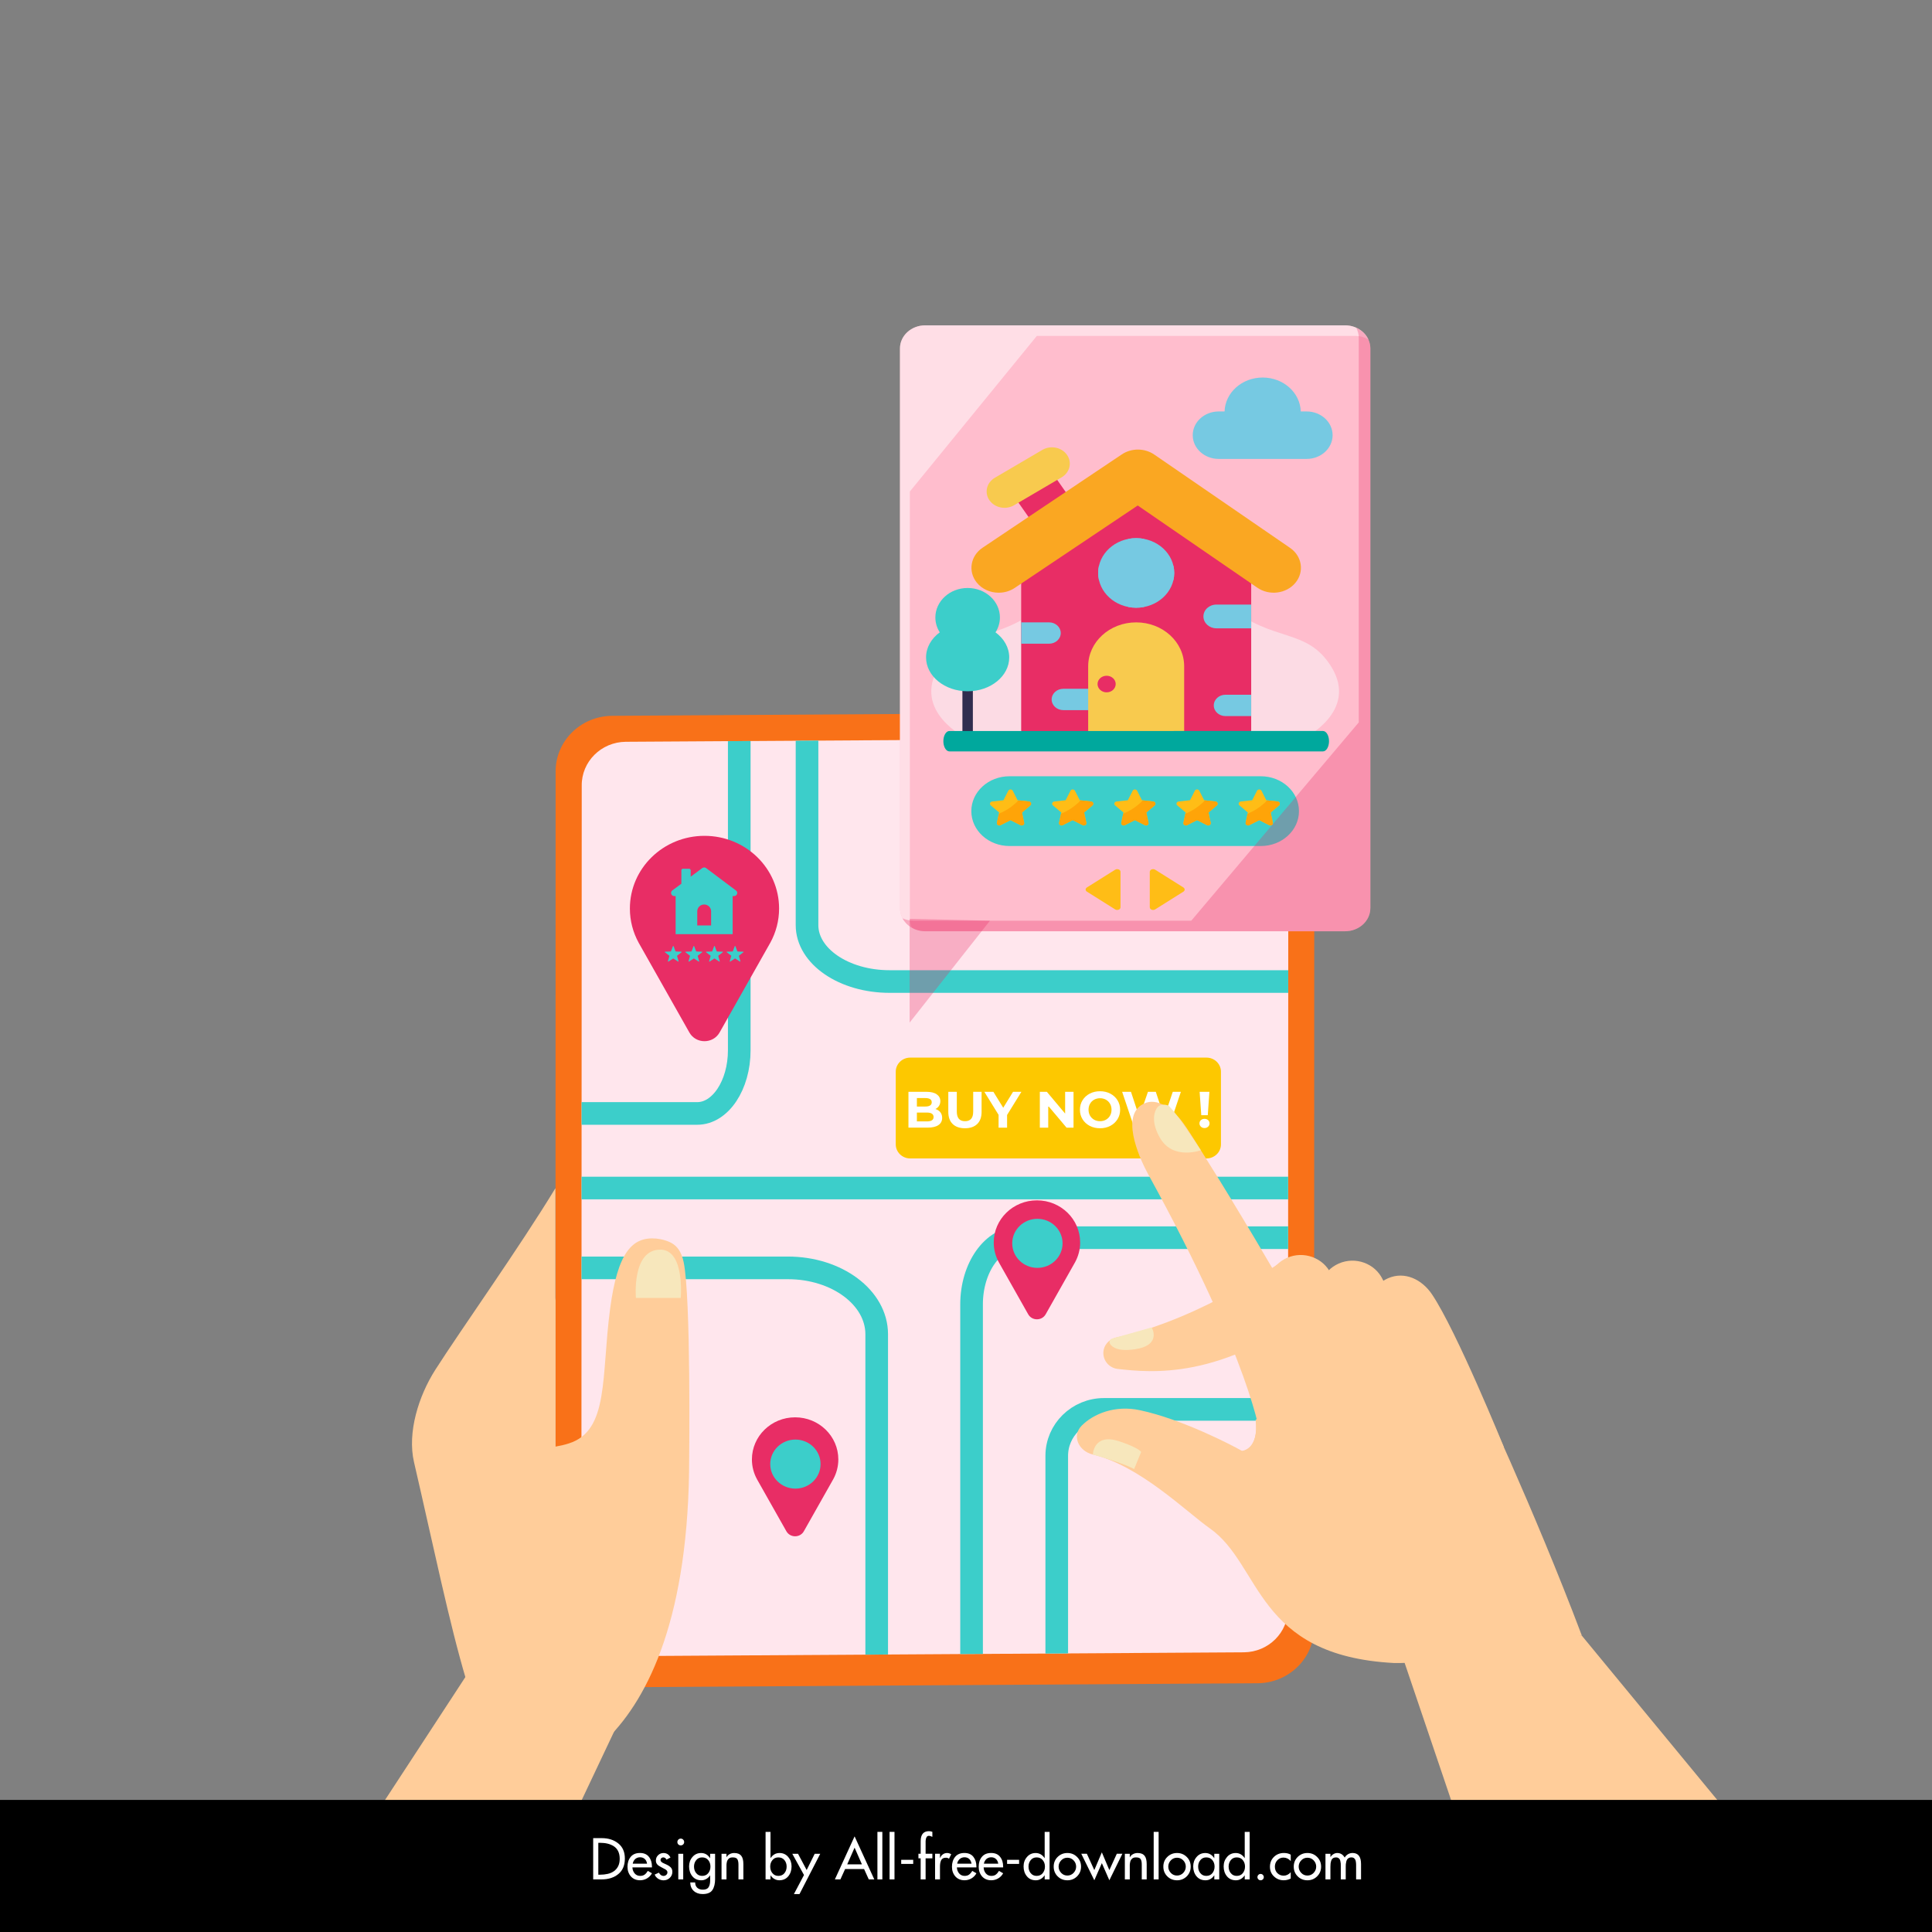 <?xml version="1.0" encoding="utf-8"?>
<!-- Generator: Adobe Illustrator 23.0.0, SVG Export Plug-In . SVG Version: 6.00 Build 0)  -->
<svg version="1.1" id="Layer_1" xmlns="http://www.w3.org/2000/svg" xmlns:xlink="http://www.w3.org/1999/xlink" x="0px" y="0px"
	 viewBox="0 0 1024 1024" style="enable-background:new 0 0 1024 1024;" xml:space="preserve">
<rect x="0" y="0" width="1024" height="1024" fill="#808080" stroke="none"/>
<style type="text/css">
	.st0{fill:#F97118;}
	.st1{clip-path:url(#SVGID_2_);fill:none;stroke:#3CCECA;stroke-width:12;stroke-miterlimit:10;}
	.st2{clip-path:url(#SVGID_2_);}
	.st3{fill:#FDC800;}
	.st4{fill:#FFFFFF;}
	.st5{fill:#FFCD9A;}
	.st6{fill:#F7E7BC;}
	.st7{fill:#E82D65;}
	.st8{fill:#3CCECA;}
	.st9{fill:#FFBDCD;}
	.st10{fill:#FCDBE4;}
	.st11{fill:#76C9E2;}
	.st12{fill:#F8CA4E;}
	.st13{fill:#302D4F;}
	.st14{fill:#FAA722;}
	.st15{fill:#00A89D;}
	.st16{fill:#FFBD16;}
	.st17{opacity:0.5;fill:#FFFFFF;}
	.st18{opacity:0.3;fill:#E82D65;}
	.st19{fill:#FFA408;}
</style>
<g>
	<path class="st0" d="M324.93,894.3l341.68-2.14c16.69-0.17,30.07-13.5,29.89-29.76l0.1-456c-0.18-16.26-13.85-29.31-30.54-29.14
		l-341.68,2.14c-16.69,0.17-30.07,13.5-29.89,29.76l-0.1,456C294.57,881.43,308.24,894.47,324.93,894.3z"/>
	<g>
		<defs>
			<path id="SVGID_1_" d="M331.97,877.78l327.35-2.02c13.02-0.13,23.46-10.53,23.33-23.22l0.19-438.67
				c-0.14-12.69-10.81-22.87-23.83-22.73l-327.35,2.02c-13.02,0.13-23.46,10.53-23.33,23.22l-0.19,438.67
				C308.28,867.74,318.94,877.92,331.97,877.78z"/>
		</defs>
		<use xlink:href="#SVGID_1_"  style="overflow:visible;fill:#FFE6ED;"/>
		<clipPath id="SVGID_2_">
			<use xlink:href="#SVGID_1_"  style="overflow:visible;"/>
		</clipPath>
		<path class="st1" d="M294.39,590.15h75.16c12.3,0,22.27-15.01,22.27-33.52V352.19"/>
		<path class="st1" d="M427.74,363.53v126.81c0,16.51,19.58,29.89,43.74,29.89h234.41"/>
		<line class="st1" x1="270.47" y1="629.68" x2="720.65" y2="629.68"/>
		<g class="st2">
			<path class="st3" d="M639.48,613.99H482.42c-4.23,0-7.65-3.34-7.65-7.46v-38.51c0-4.12,3.43-7.46,7.65-7.46h157.06
				c4.23,0,7.65,3.34,7.65,7.46v38.51C647.13,610.66,643.71,613.99,639.48,613.99z"/>
			<g>
				<path class="st4" d="M498.41,589.52c0.63,0.8,0.95,1.79,0.95,2.97c0,1.66-0.66,2.94-1.99,3.84c-1.33,0.9-3.26,1.34-5.8,1.34
					h-10.07v-18.99h9.52c2.37,0,4.2,0.44,5.47,1.33c1.27,0.89,1.91,2.09,1.91,3.61c0,0.92-0.23,1.74-0.68,2.47
					c-0.45,0.72-1.09,1.29-1.91,1.71C496.91,588.15,497.78,588.72,498.41,589.52z M485.97,582v4.48h4.48c1.11,0,1.96-0.19,2.53-0.57
					c0.57-0.38,0.86-0.94,0.86-1.68c0-0.74-0.29-1.3-0.86-1.67c-0.58-0.37-1.42-0.56-2.53-0.56H485.97z M493.92,593.8
					c0.6-0.38,0.9-0.97,0.9-1.76c0-1.57-1.2-2.36-3.59-2.36h-5.26v4.69h5.26C492.42,594.37,493.32,594.18,493.92,593.8z"/>
				<path class="st4" d="M504.94,595.75c-1.55-1.5-2.32-3.64-2.32-6.43v-10.63h4.51v10.47c0,3.4,1.45,5.1,4.34,5.1
					c1.41,0,2.49-0.41,3.23-1.23c0.74-0.82,1.11-2.11,1.11-3.87v-10.47h4.45v10.63c0,2.78-0.77,4.93-2.32,6.43
					c-1.55,1.5-3.72,2.25-6.5,2.25S506.49,597.25,504.94,595.75z"/>
				<path class="st4" d="M533.78,590.95v6.73h-4.51v-6.78l-7.54-12.21h4.79l5.21,8.44l5.2-8.44h4.43L533.78,590.95z"/>
				<path class="st4" d="M568.99,578.69v18.99h-3.7l-9.71-11.53v11.53h-4.45v-18.99h3.73l9.68,11.53v-11.53H568.99z"/>
				<path class="st4" d="M577.57,596.73c-1.62-0.85-2.89-2.02-3.81-3.51c-0.92-1.49-1.38-3.17-1.38-5.03c0-1.86,0.46-3.54,1.38-5.03
					c0.92-1.49,2.19-2.66,3.81-3.51c1.62-0.85,3.45-1.27,5.47-1.27c2.02,0,3.84,0.42,5.45,1.27c1.61,0.85,2.89,2.02,3.81,3.51
					c0.93,1.49,1.39,3.17,1.39,5.03c0,1.86-0.46,3.54-1.39,5.03c-0.93,1.49-2.2,2.66-3.81,3.51c-1.61,0.85-3.43,1.27-5.45,1.27
					C581.02,598,579.19,597.58,577.57,596.73z M586.16,593.48c0.93-0.52,1.65-1.23,2.18-2.16c0.53-0.92,0.79-1.97,0.79-3.15
					s-0.26-2.22-0.79-3.15c-0.53-0.92-1.26-1.64-2.18-2.16c-0.93-0.52-1.97-0.77-3.12-0.77c-1.15,0-2.19,0.26-3.12,0.77
					c-0.93,0.52-1.66,1.23-2.18,2.16c-0.53,0.92-0.79,1.97-0.79,3.15s0.26,2.22,0.79,3.15c0.53,0.92,1.26,1.64,2.18,2.16
					c0.93,0.52,1.97,0.77,3.12,0.77C584.19,594.26,585.23,594,586.16,593.48z"/>
				<path class="st4" d="M625.89,578.69l-6.37,18.99h-4.84l-4.29-12.86l-4.42,12.86h-4.81l-6.4-18.99h4.68l4.4,13.34l4.59-13.34
					h4.17l4.45,13.45l4.54-13.45H625.89z"/>
				<path class="st4" d="M636.51,597.17c-0.51-0.48-0.77-1.06-0.77-1.75c0-0.69,0.25-1.26,0.75-1.72c0.5-0.46,1.14-0.69,1.92-0.69
					c0.78,0,1.42,0.23,1.92,0.69s0.75,1.04,0.75,1.72c0,0.69-0.26,1.27-0.77,1.75c-0.51,0.48-1.15,0.72-1.91,0.72
					C637.66,597.89,637.02,597.65,636.51,597.17z M635.83,578.69h5.18l-0.86,12.39h-3.45L635.83,578.69z"/>
			</g>
		</g>
		<path class="st1" d="M293.38,672h124.21c26,0,47.08,15.75,47.08,35.18v242.14"/>
		<path class="st1" d="M560.1,902.96V771.63c0-13.6,11.22-24.63,25.06-24.63h168.31"/>
		<path class="st1" d="M514.95,879.96V691.37c0-19.53,11.22-35.37,25.06-35.37h168.31"/>
	</g>
	<g>
		<g>
			<g>
				<polygon class="st5" points="333.58,900.66 306.46,958 201.48,958 262.1,865.25 				"/>
				<path class="st5" d="M356.9,659.44c-2.34-1.68-6.29-2.72-9.02-2.97c-12.78-1.14-20.5,7.26-24.48,37.01
					c-4.82,36.11-0.42,64.84-21.99,71.59c-3.2,1-2.85,0.76-7.03,1.68V629.77c-19.2,31.62-49.94,74.76-63.65,96.23
					c-8.8,13.78-14.96,33.17-11.29,49c20.87,90.07,33.02,161.56,59.63,168.62c0,0,86.22-2.57,86.21-170.94
					c0,0,0.97-84.74-2.91-103.63C361.14,662.95,358.53,660.61,356.9,659.44z"/>
			</g>
			<g>
				<path class="st6" d="M337.05,687.95c0,0-2.3-25.62,12.92-25.62c13.13,0,10.84,25.62,10.84,25.62H337.05z"/>
			</g>
			<polygon class="st5" points="294.39,766.76 277.94,769.97 294.39,687.84 			"/>
		</g>
	</g>
	<g>
		<g>
			<g>
				<g>
					<g>
						<g>
							<path class="st5" d="M743.33,751.46l-37.89-76.32c-4.08-8.55-14.46-12.32-23.29-8.44l0,0c-8.79,3.86-12.79,13.87-8.99,22.51
								l34.69,74.72L743.33,751.46z"/>
							<path class="st5" d="M682.15,666.69c0,0-44.38,32.33-90.47,42.2c-4.01,0.86-6.88,4.27-6.88,8.27l0,0
								c0,4.28,3.27,7.92,7.64,8.41c17.22,1.91,55.18,6.2,105.61-33.18L682.15,666.69z"/>
						</g>
						<path class="st6" d="M610.42,703.57c0,0,5.58,9.37-8.79,11.55c-8.77,1.33-12.06-0.91-13.3-2.85
							c-0.69-1.09-0.03-2.53,1.24-2.83L610.42,703.57z"/>
					</g>
				</g>
				<g>
					<path class="st5" d="M770.75,754.46l-37.89-76.32c-4.08-8.55-14.46-12.32-23.29-8.44h0c-8.79,3.86-12.79,13.87-8.99,22.51
						l34.69,74.72L770.75,754.46z"/>
				</g>
				<g>
					<path class="st5" d="M797.05,766.91c0,0-25.02-61.53-38.11-80.95c-5.32-7.88-14.46-12.32-23.29-8.44h0
						c-8.79,3.86-12.79,13.87-8.99,22.51l34.69,74.72L797.05,766.91z"/>
				</g>
				<path class="st5" d="M659.06,769.31c-0.48-0.17-0.93-0.38-1.37-0.63c-4.19-2.37-30.89-16.43-53.55-21.25
					c-13.2-2.81-24.62,1.92-30.85,8.23c-5.35,5.42-1.57,13.5,5.94,15.26c24.88,5.85,49.64,30.46,61.93,39.08
					c27.65,19.4,24.08,67.62,97.87,71.44c4.47,0.23,40.09-1.26,41.22-5.49l-16.12-59.31c1.2-4.51-1.28-9.17-5.75-10.82
					L659.06,769.31z"/>
				<path class="st5" d="M658.31,769.03c0,0,9.08-0.34,7.23-16.59c0,0,62.37-24.38,116.09-19.42c0,0,31.5,66.81,56.82,133.99
					l-125.41,5.19L658.31,769.03z"/>
				<path class="st5" d="M668.18,761.83c0,0-4.75-39.72-59.68-139.58c-3.14-5.71-14.81-29.17-3.6-36.53
					c7.18-4.71,14.96,0.85,20.77,7.61c3.33,3.88,12.01,18.31,14.74,22.65c30.56,48.54,76.52,129.92,76.52,129.92L668.18,761.83z"/>
				<line class="st5" x1="674.93" y1="671.64" x2="711.46" y2="735.84"/>
				<line class="st5" x1="704.44" y1="673.11" x2="733.26" y2="725.41"/>
				<line class="st5" x1="733.26" y1="678.78" x2="754.88" y2="717.54"/>
				<line class="st5" x1="640.73" y1="691.88" x2="652.5" y2="719.23"/>
				<g>
					<path class="st6" d="M636.47,609.65c0,0-14.55,5.39-21.49-6.27c-4.39-7.37-3.77-12.86-2-15.81c1.8-3.01,5.87-2.08,6.67-1.26
						C625.2,592,632.56,603.95,636.47,609.65z"/>
				</g>
				<g>
					<path class="st6" d="M579.23,770.92c0,0,0.36-11.04,13.05-7.29c0,0,10.47,3.19,12.56,5.94l-3.73,9.06
						C601.11,778.62,596.51,775.82,579.23,770.92z"/>
				</g>
				<path class="st5" d="M658.31,769.03c0,0,9.07-0.66,7.23-16.59c0,0,7.69,16.07,6.83,31.24
					C672.37,783.69,663.69,771.92,658.31,769.03z"/>
			</g>
			<polygon class="st5" points="838.46,867.01 911,955 771.46,961 734.4,851.6 			"/>
		</g>
	</g>
	<g>
		<path class="st7" d="M408.31,499.62h-0.01c2.95-5.39,4.63-11.55,4.63-18.08c0-21.28-17.7-38.53-39.54-38.53
			s-39.54,17.25-39.54,38.53c0,6.54,1.68,12.69,4.63,18.08h-0.01l0.09,0.15c0.05,0.1,0.11,0.19,0.16,0.29l26.66,47.18
			c3.47,6.15,12.53,6.15,16.01,0l26.66-47.18c0.05-0.1,0.11-0.19,0.16-0.29L408.31,499.62z"/>
		<g>
			<g>
				<path class="st8" d="M390.08,471.98l-15.81-11.87c-0.6-0.47-1.48-0.47-2.08,0l-6.11,4.55v-3.38c0-0.47-0.4-0.82-0.84-0.82h-3.27
					c-0.48,0-0.84,0.39-0.84,0.82v7.12l-4.79,3.54c-1.28,0.97-0.56,3,1.04,3h0.72v20.18h30.22v-20.18h0.72
					C390.68,474.94,391.36,472.91,390.08,471.98z M376.91,490.5h-7.35v-7.51c0-1.98,1.64-3.58,3.67-3.58s3.67,1.6,3.67,3.58V490.5z"
					/>
				<g>
					<path class="st8" d="M357,501.5l1.03,2.69c0.02,0.06,0.09,0.11,0.16,0.11l2.95,0.12c0.16,0.01,0.23,0.21,0.1,0.3l-2.31,1.79
						c-0.06,0.04-0.08,0.11-0.06,0.18l0.79,2.77c0.04,0.15-0.13,0.28-0.27,0.19l-2.46-1.59c-0.06-0.04-0.13-0.04-0.19,0l-2.46,1.59
						c-0.13,0.09-0.31-0.04-0.27-0.19l0.79-2.77c0.02-0.07,0-0.14-0.06-0.18l-2.31-1.79c-0.13-0.1-0.06-0.3,0.1-0.3l2.95-0.12
						c0.07,0,0.13-0.05,0.16-0.11l1.03-2.69C356.73,501.35,356.94,501.35,357,501.5z"/>
					<path class="st8" d="M367.92,501.5l1.03,2.69c0.02,0.06,0.09,0.11,0.16,0.11l2.95,0.12c0.16,0.01,0.23,0.21,0.1,0.3l-2.31,1.79
						c-0.06,0.04-0.08,0.11-0.06,0.18l0.79,2.77c0.04,0.15-0.13,0.28-0.27,0.19l-2.46-1.59c-0.06-0.04-0.13-0.04-0.19,0l-2.46,1.59
						c-0.13,0.09-0.31-0.04-0.27-0.19l0.79-2.77c0.02-0.07,0-0.14-0.06-0.18l-2.31-1.79c-0.13-0.1-0.06-0.3,0.1-0.3l2.95-0.12
						c0.07,0,0.13-0.05,0.16-0.11l1.03-2.69C367.65,501.35,367.86,501.35,367.92,501.5z"/>
					<path class="st8" d="M378.84,501.5l1.03,2.69c0.02,0.06,0.09,0.11,0.16,0.11l2.95,0.12c0.16,0.01,0.23,0.21,0.1,0.3l-2.31,1.79
						c-0.06,0.04-0.08,0.11-0.06,0.18l0.79,2.77c0.04,0.15-0.13,0.28-0.27,0.19l-2.46-1.59c-0.06-0.04-0.13-0.04-0.19,0l-2.46,1.59
						c-0.13,0.09-0.31-0.04-0.27-0.19l0.79-2.77c0.02-0.07,0-0.14-0.06-0.18l-2.31-1.79c-0.13-0.1-0.06-0.3,0.1-0.3l2.95-0.12
						c0.07,0,0.13-0.05,0.16-0.11l1.03-2.69C378.57,501.35,378.79,501.35,378.84,501.5z"/>
					<path class="st8" d="M389.77,501.5l1.03,2.69c0.02,0.06,0.09,0.11,0.16,0.11l2.95,0.12c0.16,0.01,0.23,0.21,0.1,0.3l-2.31,1.79
						c-0.06,0.04-0.08,0.11-0.06,0.18l0.79,2.77c0.04,0.15-0.13,0.28-0.27,0.19l-2.46-1.59c-0.06-0.04-0.13-0.04-0.19,0l-2.46,1.59
						c-0.13,0.09-0.31-0.04-0.27-0.19l0.79-2.77c0.02-0.07,0-0.14-0.06-0.18l-2.31-1.79c-0.13-0.1-0.06-0.3,0.1-0.3l2.95-0.12
						c0.07,0,0.13-0.05,0.16-0.11l1.03-2.69C389.5,501.35,389.71,501.35,389.77,501.5z"/>
				</g>
			</g>
		</g>
	</g>
	<g>
		<path class="st9" d="M726.31,481.33c0,6.77-6,12.26-13.41,12.26H490.4c-7.4,0-13.4-5.49-13.4-12.26V184.69
			c0-6.77,6-12.26,13.4-12.26h222.51c7.4,0,13.41,5.49,13.41,12.26V481.33z"/>
		<path class="st10" d="M705.63,353.41c-12.89-20.87-30.94-12.69-54.14-31.93c-21.92-18.18-31.17-22.11-48.09-21.68
			c-16.91-0.44-29.66,3.5-51.58,21.68c-23.2,19.24-41.25,11.05-54.14,31.93c-14.68,23.78,14.82,38.07,14.82,38.07h86.14h6.03h86.14
			C690.81,391.48,720.31,377.19,705.63,353.41z"/>
		<path class="st11" d="M692.55,218.08h-3.12c-0.3-9.97-9.21-17.98-20.19-17.98c-10.98,0-19.89,8.01-20.19,17.98h-3.12
			c-7.6,0-13.76,5.63-13.76,12.58c0,6.95,6.16,12.58,13.76,12.58h46.62c7.6,0,13.76-5.63,13.76-12.58
			C706.31,223.71,700.15,218.08,692.55,218.08z"/>
		<polygon class="st7" points="577.62,278.98 557.08,291.03 533.14,256.9 553.68,244.85 		"/>
		<path class="st12" d="M565.52,241.07c2.82,4.02,1.54,9.37-2.85,11.94l-25.17,14.77c-4.39,2.58-10.24,1.41-13.06-2.61l0,0
			c-2.82-4.02-1.54-9.37,2.85-11.94l25.17-14.77C556.86,235.89,562.71,237.05,565.52,241.07L565.52,241.07z"/>
		<path class="st13" d="M515.64,391.46c0,1.4-1.24,2.53-2.77,2.53l0,0c-1.53,0-2.77-1.13-2.77-2.53v-43.25
			c0-1.4,1.24-2.53,2.77-2.53l0,0c1.53,0,2.77,1.13,2.77,2.53V391.46z"/>
		<path class="st8" d="M527.64,335.15c1.48-2.31,2.34-5,2.34-7.87c0-8.64-7.66-15.64-17.11-15.64c-9.45,0-17.11,7-17.11,15.64
			c0,2.87,0.86,5.56,2.34,7.87c-4.46,3.28-7.27,8.01-7.27,13.29c0,9.91,9.87,17.95,22.04,17.95c12.17,0,22.04-8.03,22.04-17.95
			C534.91,343.17,532.09,338.44,527.64,335.15z"/>
		<path class="st7" d="M602.43,253.17l-61.19,41.48v92.22c0,3.47,3.08,6.29,6.87,6.29h108.17c3.8,0,6.88-2.82,6.88-6.29v-93.55
			L602.43,253.17z"/>
		<path class="st11" d="M663.16,320.44h-18.45c-3.8,0-6.87,2.81-6.87,6.29c0,3.47,3.08,6.29,6.87,6.29h18.45V320.44z"/>
		<path class="st11" d="M541.25,341.18h14.78c3.42,0,6.19-2.53,6.19-5.66c0-3.12-2.77-5.66-6.19-5.66h-14.78V341.18z"/>
		<path class="st11" d="M663.16,368.22h-13.64c-3.42,0-6.19,2.53-6.19,5.66c0,3.13,2.77,5.66,6.19,5.66h13.64V368.22z"/>
		<path class="st11" d="M563.59,376.39h22c3.42,0,6.19-2.53,6.19-5.66c0-3.13-2.77-5.66-6.19-5.66h-22c-3.42,0-6.19,2.53-6.19,5.66
			C557.4,373.86,560.17,376.39,563.59,376.39z"/>
		<path class="st12" d="M602.2,329.87c-14.05,0-25.44,10.41-25.44,23.26v40.03h50.87v-40.03
			C627.64,340.28,616.25,329.87,602.2,329.87z"/>
		<g>
			<g>
				<path class="st14" d="M529.34,314.15c-4.44,0-8.83-1.87-11.66-5.4c-4.71-5.88-3.32-14.14,3.11-18.45l73.79-49.46
					c5.13-3.44,12.12-3.4,17.21,0.09l71.96,49.45c6.38,4.38,7.66,12.66,2.87,18.49c-4.79,5.83-13.84,7-20.21,2.62l-63.39-43.57
					l-65.15,43.66C535.29,313.32,532.3,314.15,529.34,314.15z"/>
			</g>
		</g>
		<path class="st15" d="M704.41,392.85c0,2.99-1.44,5.41-3.21,5.41H503.21c-1.77,0-3.21-2.42-3.21-5.41l0,0
			c0-2.99,1.44-5.41,3.21-5.41H701.2C702.97,387.44,704.41,389.86,704.41,392.85L704.41,392.85z"/>
		<g>
			<path class="st11" d="M622.37,303.67c0,10.18-9.03,18.44-20.16,18.44c-11.14,0-20.16-8.26-20.16-18.44
				c0-10.18,9.03-18.44,20.16-18.44C613.34,285.23,622.37,293.49,622.37,303.67z"/>
			<path class="st11" d="M606.33,285.62c-1.33-0.25-2.71-0.39-4.13-0.39c-1.41,0-2.79,0.14-4.13,0.39v14.28h-15.61
				c-0.28,1.22-0.42,2.48-0.42,3.77c0,1.29,0.15,2.55,0.42,3.77h15.61v14.28c1.33,0.25,2.71,0.39,4.13,0.39
				c1.41,0,2.79-0.14,4.13-0.39v-14.28h15.61c0.28-1.22,0.42-2.48,0.42-3.77c0-1.29-0.15-2.55-0.43-3.77h-15.61V285.62z"/>
		</g>
		<path class="st7" d="M591.34,362.56c0,2.43-2.16,4.4-4.81,4.4l0,0c-2.66,0-4.81-1.97-4.81-4.4l0,0c0-2.43,2.16-4.4,4.81-4.4l0,0
			C589.19,358.16,591.34,360.13,591.34,362.56L591.34,362.56z"/>
		<g>
			<path class="st16" d="M593.81,461.62C593.81,461.62,593.81,461.62,593.81,461.62L593.81,461.62
				C593.81,461.62,593.81,461.61,593.81,461.62c-0.08-0.17-0.19-0.33-0.33-0.46c-0.16-0.15-0.35-0.27-0.57-0.35
				c-0.21-0.08-0.44-0.13-0.69-0.14c-0.2-0.01-0.41,0.01-0.61,0.06c0,0,0,0,0,0c-0.21,0.05-0.4,0.14-0.57,0.24l-14.93,9.38
				c-0.07,0.04-0.13,0.09-0.19,0.13c-0.15,0.12-0.26,0.25-0.35,0.4c-0.11,0.19-0.17,0.4-0.17,0.6v0v0c0,0.2,0.06,0.41,0.17,0.6
				c0.08,0.14,0.2,0.28,0.35,0.4c0.06,0.05,0.12,0.09,0.19,0.13l14.93,9.38c0.14,0.09,0.3,0.16,0.47,0.22l0,0h0
				c0.2,0.06,0.41,0.09,0.62,0.09c0.03,0,0.05,0,0.08,0c0.25-0.01,0.49-0.06,0.7-0.14c0.21-0.08,0.4-0.2,0.56-0.35
				c0.14-0.13,0.25-0.29,0.33-0.46l0,0c0,0,0,0,0,0s0,0,0,0c0.06-0.15,0.09-0.3,0.09-0.46c0,0,0-0.01,0-0.01v-18.79
				c0,0,0-0.01,0-0.01C593.9,461.92,593.87,461.77,593.81,461.62z"/>
			<path class="st16" d="M609.5,481.35C609.5,481.35,609.5,481.35,609.5,481.35C609.5,481.35,609.5,481.35,609.5,481.35
				L609.5,481.35c0.08,0.17,0.19,0.33,0.33,0.46c0.16,0.15,0.35,0.27,0.57,0.35c0.21,0.08,0.44,0.13,0.68,0.14
				c0.2,0.01,0.41-0.01,0.61-0.06c0,0,0,0,0,0c0.21-0.05,0.4-0.14,0.57-0.24l14.93-9.38c0.07-0.04,0.13-0.09,0.19-0.13
				c0.15-0.12,0.26-0.25,0.35-0.4c0.11-0.19,0.17-0.4,0.17-0.6v0l0,0c0-0.2-0.06-0.41-0.17-0.6c-0.08-0.14-0.2-0.28-0.34-0.4
				c-0.06-0.05-0.13-0.09-0.19-0.14l-14.93-9.38c-0.14-0.09-0.3-0.16-0.47-0.22c0,0,0,0,0,0l0,0c-0.2-0.06-0.41-0.09-0.62-0.09
				c-0.03,0-0.06,0-0.08,0c-0.25,0.01-0.49,0.06-0.7,0.14c-0.21,0.08-0.4,0.2-0.56,0.35c-0.14,0.13-0.25,0.29-0.33,0.46l0,0
				c0,0,0,0,0,0l0,0c-0.06,0.15-0.1,0.3-0.1,0.46c0,0,0,0.01,0,0.01v18.79c0,0,0,0.01,0,0.01
				C609.41,481.05,609.44,481.2,609.5,481.35z"/>
		</g>
		<path class="st8" d="M688.48,429.92c0,10.21-9.05,18.49-20.22,18.49H535.04c-11.17,0-20.22-8.28-20.22-18.49l0,0
			c0-10.21,9.05-18.49,20.22-18.49h133.22C679.43,411.43,688.48,419.71,688.48,429.92L688.48,429.92z"/>
		<path class="st17" d="M549.56,178.03h168.6c2.61,0,5.03,0.69,7.09,1.87c-2.04-4.39-6.8-7.47-12.34-7.47H554.13H490.4
			c-7.4,0-13.4,5.49-13.4,12.26v82.23v214.4c0,4.38,2.53,8.22,6.31,10.39c-0.68-1.47-1.06-3.09-1.06-4.79V260.5L549.56,178.03z"/>
		<path class="st18" d="M718.81,173.7c0.88,1.63,1.38,3.46,1.38,5.4v203.76L631.4,487.99H484.27c-2.12,0-4.12-0.46-5.9-1.26
			c2.18,4.06,6.74,6.86,12.02,6.86h136.27h86.24c7.4,0,13.41-5.49,13.41-12.26V375.6V184.69
			C726.31,179.86,723.25,175.7,718.81,173.7z"/>
		<g>
			<path class="st16" d="M546.44,425.63c-0.16-0.45-0.58-0.77-1.09-0.82l-6.01-0.67l-2.55-5.02c-0.22-0.42-0.68-0.7-1.19-0.7
				c-0.51,0-0.98,0.27-1.19,0.7l-2.55,5.02l-6,0.67c-0.51,0.06-0.94,0.38-1.09,0.82c-0.16,0.44-0.02,0.93,0.36,1.25l4.43,3.76
				l-1.17,5.43c-0.1,0.46,0.1,0.93,0.52,1.21c0.41,0.27,0.97,0.3,1.41,0.08l5.29-2.69l5.29,2.69c0.2,0.1,0.42,0.15,0.64,0.15
				c0.27,0,0.54-0.08,0.77-0.23c0.42-0.28,0.62-0.74,0.52-1.21l-1.16-5.43l4.43-3.76C546.46,426.57,546.6,426.08,546.44,425.63z"/>
			<path class="st19" d="M545.35,424.81l-5.54-0.61c-0.45,0.49-0.91,0.96-1.39,1.4c-2.61,2.39-5.68,4.32-9,5.71l-1.03,4.78
				c-0.1,0.46,0.1,0.93,0.52,1.21c0.41,0.27,0.97,0.3,1.41,0.08l5.29-2.69l5.29,2.69c0.2,0.1,0.42,0.15,0.64,0.15
				c0.27,0,0.54-0.08,0.77-0.23c0.42-0.28,0.62-0.74,0.52-1.21l-1.16-5.43l4.43-3.76c0.38-0.32,0.52-0.81,0.36-1.25
				C546.29,425.19,545.86,424.87,545.35,424.81z"/>
		</g>
		<g>
			<path class="st16" d="M579.4,425.63c-0.16-0.45-0.58-0.77-1.09-0.82l-6.01-0.67l-2.55-5.02c-0.22-0.42-0.68-0.7-1.19-0.7
				c-0.51,0-0.98,0.27-1.19,0.7l-2.55,5.02l-6.01,0.67c-0.51,0.06-0.94,0.38-1.09,0.82c-0.16,0.44-0.02,0.93,0.36,1.25l4.43,3.76
				l-1.17,5.43c-0.1,0.46,0.1,0.93,0.52,1.21c0.41,0.27,0.97,0.3,1.41,0.08l5.29-2.69l5.29,2.69c0.2,0.1,0.42,0.15,0.64,0.15
				c0.27,0,0.54-0.08,0.77-0.23c0.42-0.28,0.62-0.74,0.52-1.21l-1.17-5.43l4.43-3.76C579.42,426.57,579.56,426.08,579.4,425.63z"/>
			<path class="st19" d="M578.3,424.81l-5.54-0.61c-0.45,0.49-0.91,0.96-1.39,1.4c-2.61,2.39-5.68,4.32-9,5.71l-1.03,4.78
				c-0.1,0.46,0.1,0.93,0.52,1.21c0.41,0.27,0.97,0.3,1.41,0.08l5.29-2.69l5.29,2.69c0.2,0.1,0.42,0.15,0.64,0.15
				c0.27,0,0.54-0.08,0.77-0.23c0.42-0.28,0.62-0.74,0.52-1.21l-1.17-5.43l4.43-3.76c0.38-0.32,0.51-0.81,0.36-1.25
				C579.24,425.19,578.81,424.87,578.3,424.81z"/>
		</g>
		<g>
			<path class="st16" d="M612.35,425.63c-0.16-0.45-0.58-0.77-1.09-0.82l-6-0.67l-2.55-5.02c-0.22-0.42-0.68-0.7-1.19-0.7
				c-0.51,0-0.98,0.27-1.19,0.7l-2.55,5.02l-6.01,0.67c-0.51,0.06-0.94,0.38-1.09,0.82c-0.16,0.44-0.02,0.93,0.36,1.25l4.43,3.76
				l-1.17,5.43c-0.1,0.46,0.1,0.93,0.52,1.21c0.41,0.27,0.97,0.3,1.41,0.08l5.29-2.69l5.29,2.69c0.2,0.1,0.42,0.15,0.64,0.15
				c0.27,0,0.54-0.08,0.77-0.23c0.42-0.28,0.62-0.74,0.52-1.21l-1.17-5.43l4.43-3.76C612.37,426.57,612.51,426.08,612.35,425.63z"/>
			<path class="st19" d="M611.26,424.81l-5.54-0.61c-0.45,0.49-0.91,0.96-1.39,1.4c-2.61,2.39-5.68,4.32-9,5.71l-1.03,4.78
				c-0.1,0.46,0.1,0.93,0.52,1.21c0.41,0.27,0.97,0.3,1.41,0.08l5.29-2.69l5.29,2.69c0.2,0.1,0.42,0.15,0.64,0.15
				c0.27,0,0.54-0.08,0.77-0.23c0.42-0.28,0.62-0.74,0.52-1.21l-1.17-5.43l4.43-3.76c0.38-0.32,0.51-0.81,0.36-1.25
				C612.2,425.19,611.77,424.87,611.26,424.81z"/>
		</g>
		<g>
			<path class="st16" d="M645.31,425.63c-0.16-0.45-0.58-0.77-1.09-0.82l-6-0.67l-2.55-5.02c-0.22-0.42-0.68-0.7-1.2-0.7
				c-0.51,0-0.98,0.27-1.19,0.7l-2.55,5.02l-6.01,0.67c-0.51,0.06-0.94,0.38-1.09,0.82c-0.16,0.44-0.02,0.93,0.36,1.25l4.43,3.76
				l-1.17,5.43c-0.1,0.46,0.1,0.93,0.52,1.21c0.41,0.27,0.97,0.3,1.41,0.08l5.29-2.69l5.29,2.69c0.2,0.1,0.42,0.15,0.64,0.15
				c0.27,0,0.54-0.08,0.77-0.23c0.42-0.28,0.62-0.74,0.52-1.21l-1.17-5.43l4.43-3.76C645.33,426.57,645.47,426.08,645.31,425.63z"/>
			<path class="st19" d="M644.21,424.81l-5.55-0.61c-0.45,0.49-0.91,0.96-1.39,1.4c-2.61,2.39-5.68,4.32-9,5.71l-1.03,4.78
				c-0.1,0.46,0.1,0.93,0.52,1.21c0.41,0.27,0.97,0.3,1.41,0.08l5.29-2.69l5.29,2.69c0.2,0.1,0.42,0.15,0.64,0.15
				c0.27,0,0.54-0.08,0.77-0.23c0.42-0.28,0.62-0.74,0.52-1.21l-1.17-5.43l4.43-3.76c0.38-0.32,0.52-0.81,0.36-1.25
				C645.15,425.19,644.72,424.87,644.21,424.81z"/>
		</g>
		<g>
			<path class="st16" d="M678.26,425.63c-0.16-0.45-0.58-0.77-1.09-0.82l-6-0.67l-2.55-5.02c-0.22-0.42-0.68-0.7-1.19-0.7
				c-0.51,0-0.98,0.27-1.19,0.7l-2.55,5.02l-6.01,0.67c-0.51,0.06-0.94,0.38-1.09,0.82c-0.16,0.44-0.02,0.93,0.36,1.25l4.43,3.76
				l-1.16,5.43c-0.1,0.46,0.1,0.93,0.52,1.21c0.41,0.27,0.97,0.3,1.41,0.08l5.29-2.69l5.29,2.69c0.2,0.1,0.42,0.15,0.64,0.15
				c0.27,0,0.54-0.08,0.77-0.23c0.42-0.28,0.62-0.74,0.52-1.21l-1.17-5.43l4.43-3.76C678.28,426.57,678.42,426.08,678.26,425.63z"/>
			<path class="st19" d="M677.17,424.81l-5.55-0.61c-0.45,0.49-0.91,0.96-1.39,1.4c-2.61,2.39-5.68,4.32-9,5.71l-1.03,4.78
				c-0.1,0.46,0.1,0.93,0.52,1.21c0.41,0.27,0.97,0.3,1.41,0.08l5.29-2.69l5.29,2.69c0.2,0.1,0.42,0.15,0.64,0.15
				c0.27,0,0.54-0.08,0.77-0.23c0.42-0.28,0.62-0.74,0.52-1.21l-1.17-5.43l4.43-3.76c0.38-0.32,0.51-0.81,0.36-1.25
				C678.11,425.19,677.68,424.87,677.17,424.81z"/>
		</g>
	</g>
	<g>
		<path class="st7" d="M441.65,784L441.65,784c1.7-3.12,2.68-6.69,2.68-10.47c0-12.33-10.25-22.32-22.9-22.32s-22.9,9.99-22.9,22.32
			c0,3.79,0.97,7.35,2.68,10.47h-0.01l0.05,0.09c0.03,0.06,0.06,0.11,0.1,0.17l15.44,27.33c2.01,3.56,7.26,3.56,9.27,0l15.44-27.33
			c0.03-0.06,0.06-0.11,0.1-0.17L441.65,784z"/>
		<ellipse class="st8" cx="421.58" cy="776" rx="13.34" ry="13"/>
	</g>
	<g>
		<path class="st7" d="M569.82,669L569.82,669c1.7-3.12,2.68-6.69,2.68-10.47c0-12.33-10.25-22.32-22.9-22.32
			c-12.65,0-22.9,9.99-22.9,22.32c0,3.79,0.97,7.35,2.68,10.47h-0.01l0.05,0.09c0.03,0.06,0.06,0.11,0.1,0.17l15.44,27.33
			c2.01,3.56,7.26,3.56,9.27,0l15.44-27.33c0.03-0.06,0.06-0.11,0.1-0.17L569.82,669z"/>
		<ellipse class="st8" cx="549.84" cy="659" rx="13.34" ry="13"/>
	</g>
	<polygon class="st18" points="482.12,487 482.12,542 524.7,487.99 	"/>
</g>
<rect y="954" width="1024" height="70"/>
<g>
	<path class="st4" d="M314.4,974.25h4.52c3.56,0,6.49,0.94,8.79,2.81c2.32,1.86,3.48,4.53,3.48,8.01c0,3.58-1.15,6.32-3.45,8.21
		c-2.3,1.9-5.27,2.84-8.9,2.84h-4.44V974.25z M317.12,993.63h0.95c1.42,0,2.75-0.15,4.01-0.43c1.25-0.28,2.35-0.76,3.29-1.42
		c0.94-0.66,1.69-1.54,2.25-2.61c0.56-1.08,0.84-2.41,0.84-3.99c0-1.56-0.28-2.89-0.83-4.02c-0.55-1.11-1.32-1.98-2.3-2.6
		c-0.99-0.63-2.07-1.1-3.27-1.39c-1.19-0.29-2.51-0.44-3.99-0.44h-0.95V993.63z"/>
	<path class="st4" d="M335.2,989.76c0.04,1.21,0.43,2.27,1.16,3.17c0.76,0.89,1.73,1.33,2.93,1.33c0.95,0,1.73-0.21,2.34-0.65
		c0.61-0.43,1.19-1.1,1.73-1.99l2.2,1.25c-0.64,1.16-1.51,2.06-2.63,2.72c-1.11,0.65-2.34,0.99-3.67,0.99
		c-2.02,0-3.65-0.68-4.87-2.03c-1.2-1.38-1.8-3.08-1.8-5.11c0-2.14,0.57-3.91,1.71-5.29c1.12-1.35,2.75-2.03,4.9-2.03
		c2.09,0,3.66,0.68,4.73,2.03c1.08,1.35,1.62,3.08,1.62,5.2v0.4H335.2z M342.95,987.79c-0.16-1.04-0.55-1.88-1.2-2.48
		c-0.65-0.6-1.49-0.92-2.54-0.92c-0.5,0-0.97,0.09-1.4,0.26c-0.44,0.16-0.82,0.4-1.17,0.7c-0.33,0.32-0.61,0.69-0.83,1.1
		c-0.22,0.41-0.37,0.87-0.45,1.35H342.95z"/>
	<path class="st4" d="M353.25,985.65c-0.39-0.8-0.97-1.19-1.74-1.19c-0.36,0-0.7,0.12-0.99,0.39c-0.29,0.26-0.43,0.59-0.43,0.95
		c0,0.35,0.11,0.64,0.33,0.88c0.22,0.24,0.52,0.47,0.91,0.69c0.26,0.11,0.45,0.21,0.58,0.27c0.13,0.07,0.36,0.17,0.67,0.31
		c0.15,0.08,0.29,0.15,0.41,0.18c0.11,0.04,0.2,0.07,0.25,0.12c0.97,0.44,1.73,0.96,2.29,1.53c0.56,0.59,0.84,1.36,0.84,2.33
		c0,1.28-0.46,2.35-1.39,3.22c-0.91,0.86-2,1.28-3.28,1.28c-0.52,0-1.02-0.08-1.5-0.22c-0.49-0.14-0.94-0.35-1.35-0.61
		c-0.42-0.27-0.78-0.58-1.11-0.95c-0.31-0.38-0.57-0.8-0.73-1.27l2.23-1.01c0.63,1.16,1.46,1.74,2.46,1.74
		c0.41,0,0.79-0.11,1.14-0.33c0.35-0.22,0.6-0.51,0.77-0.85c0.16-0.34,0.2-0.7,0.1-1.1c-0.1-0.4-0.4-0.78-0.9-1.12l-2.56-1.37
		c-0.45-0.23-0.83-0.45-1.16-0.69c-0.33-0.24-0.6-0.49-0.81-0.75c-0.21-0.27-0.37-0.55-0.48-0.87c-0.11-0.32-0.16-0.69-0.16-1.13
		c0-1.1,0.39-2.02,1.17-2.78c0.77-0.77,1.72-1.16,2.84-1.16c1.7,0,2.94,0.8,3.71,2.38L353.25,985.65z"/>
	<path class="st4" d="M362.62,976.33c0,0.49-0.17,0.9-0.53,1.26c-0.34,0.34-0.77,0.5-1.27,0.5c-0.51,0-0.93-0.16-1.28-0.5
		c-0.35-0.36-0.52-0.77-0.52-1.26c0-0.5,0.17-0.93,0.52-1.3c0.35-0.36,0.77-0.53,1.28-0.53c0.5,0,0.93,0.17,1.27,0.53
		C362.45,975.4,362.62,975.83,362.62,976.33z M362.12,996.12h-2.61v-13.58h2.61V996.12z"/>
	<path class="st4" d="M379.02,995.86c0,2.55-0.49,4.52-1.46,5.94c-0.96,1.4-2.69,2.09-5.16,2.09c-1.91,0-3.48-0.55-4.7-1.66
		c-1.2-1.1-1.82-2.6-1.86-4.49h2.61c0,1.21,0.38,2.15,1.12,2.83c0.74,0.67,1.73,1,2.95,1c1.49,0,2.51-0.44,3.06-1.31
		c0.55-0.87,0.82-2.1,0.82-3.68V994h-0.05c-0.55,0.82-1.21,1.45-2.02,1.9c-0.81,0.46-1.67,0.69-2.6,0.69c-2.01,0-3.6-0.71-4.76-2.12
		c-1.16-1.41-1.74-3.16-1.74-5.22c0-1.96,0.59-3.62,1.77-4.99c1.19-1.41,2.72-2.12,4.61-2.12c2,0,3.57,0.91,4.73,2.73h0.05v-2.33
		h2.62V995.86z M372.14,994.26c1.37,0,2.44-0.47,3.22-1.42c0.79-0.96,1.19-2.14,1.19-3.51c0-1.35-0.39-2.5-1.19-3.46
		c-0.77-0.94-1.85-1.41-3.22-1.41c-1.3,0-2.34,0.47-3.14,1.45c-0.77,0.95-1.16,2.08-1.16,3.42c0,1.37,0.39,2.54,1.16,3.48
		C369.8,993.78,370.84,994.26,372.14,994.26z"/>
	<path class="st4" d="M385.03,984.36h0.05c0.39-0.71,0.96-1.27,1.69-1.65c0.73-0.39,1.54-0.58,2.41-0.58c0.89,0,1.64,0.14,2.26,0.4
		c0.62,0.27,1.12,0.66,1.5,1.16c0.38,0.5,0.65,1.12,0.81,1.84c0.17,0.73,0.25,1.55,0.25,2.49v8.09h-2.6v-7.77
		c0-1.34-0.2-2.31-0.59-2.93c-0.39-0.64-1.19-0.95-2.41-0.95c-0.45,0-0.82,0.04-1.13,0.12c-0.31,0.09-0.58,0.22-0.81,0.37
		c-0.23,0.17-0.42,0.37-0.58,0.57c-0.15,0.21-0.3,0.45-0.43,0.71c-0.06,0.13-0.12,0.3-0.16,0.52c-0.05,0.21-0.09,0.43-0.13,0.66
		c-0.04,0.22-0.08,0.44-0.09,0.66c-0.02,0.23-0.02,0.4-0.02,0.54v1.28v6.23h-2.62v-13.58h2.62V984.36z"/>
	<path class="st4" d="M405.77,970.93h2.61v13.87h0.05c1.2-1.77,2.78-2.67,4.73-2.67c1.9,0,3.43,0.71,4.62,2.12
		c1.18,1.37,1.77,3.03,1.77,4.99c0,2.06-0.59,3.81-1.74,5.22c-1.17,1.41-2.75,2.12-4.76,2.12c-0.93,0-1.8-0.23-2.6-0.69
		c-0.8-0.45-1.47-1.09-2.02-1.9h-0.05v2.12h-2.61V970.93z M412.52,994.26c1.38,0,2.45-0.47,3.23-1.42c0.79-0.96,1.18-2.14,1.18-3.51
		c0-1.35-0.39-2.5-1.18-3.46c-0.78-0.94-1.85-1.41-3.23-1.41c-1.3,0-2.34,0.47-3.13,1.45c-0.78,0.95-1.16,2.08-1.16,3.42
		c0,1.37,0.38,2.54,1.16,3.48C410.18,993.78,411.23,994.26,412.52,994.26z"/>
	<path class="st4" d="M419.93,982.54h3.04l4.58,8.62l4.26-8.62h2.94l-11,21.36h-2.96l5.34-10.1L419.93,982.54z"/>
	<path class="st4" d="M447.93,990.63l-2.5,5.49h-2.93l10.45-22.81l10.44,22.81h-2.92l-2.49-5.49H447.93z M452.95,979.29l-3.9,8.85
		h7.78L452.95,979.29z"/>
	<path class="st4" d="M467.66,996.12h-2.61v-25.19h2.61V996.12z"/>
	<path class="st4" d="M474.1,996.12h-2.61v-25.19h2.61V996.12z"/>
	<path class="st4" d="M484.02,985.74v2.17h-6.36v-2.17H484.02z"/>
	<path class="st4" d="M494.17,973.57c-0.81-0.37-1.38-0.55-1.73-0.55c-0.57,0-0.97,0.17-1.22,0.53c-0.26,0.36-0.43,0.79-0.52,1.32
		c-0.06,0.38-0.09,0.69-0.11,0.91c0,0.23,0,0.53,0,0.92v5.82h3.58v2.44h-3.58v11.15h-2.62v-11.15h-1.18v-2.44h1.18v-6.61
		c0-3.56,1.47-5.35,4.39-5.35c0.64,0,1.24,0.13,1.81,0.35V973.57z"/>
	<path class="st4" d="M498.2,984.74h0.09c0.33-0.81,0.81-1.45,1.46-1.91c0.64-0.46,1.39-0.7,2.26-0.7c0.72,0,1.43,0.22,2.16,0.67
		l-1.19,2.38c-0.43-0.38-0.96-0.55-1.6-0.55c-1.35,0-2.23,0.54-2.67,1.62c-0.2,0.5-0.33,1-0.39,1.49c-0.06,0.48-0.11,1.06-0.11,1.7
		v6.67h-2.6v-13.58h2.6V984.74z"/>
	<path class="st4" d="M507.18,989.76c0.03,1.21,0.42,2.27,1.16,3.17c0.75,0.89,1.72,1.33,2.92,1.33c0.94,0,1.73-0.21,2.34-0.65
		c0.61-0.43,1.19-1.1,1.72-1.99l2.2,1.25c-0.63,1.16-1.51,2.06-2.62,2.72c-1.11,0.65-2.34,0.99-3.67,0.99
		c-2.03,0-3.65-0.68-4.87-2.03c-1.2-1.38-1.8-3.08-1.8-5.11c0-2.14,0.57-3.91,1.71-5.29c1.12-1.35,2.75-2.03,4.9-2.03
		c2.09,0,3.67,0.68,4.74,2.03c1.07,1.35,1.61,3.08,1.61,5.2v0.4H507.18z M514.93,987.79c-0.16-1.04-0.56-1.88-1.2-2.48
		c-0.65-0.6-1.49-0.92-2.54-0.92c-0.5,0-0.97,0.09-1.41,0.26c-0.43,0.16-0.82,0.4-1.15,0.7c-0.34,0.32-0.63,0.69-0.86,1.1
		c-0.22,0.41-0.37,0.87-0.44,1.35H514.93z"/>
	<path class="st4" d="M521.35,989.76c0.03,1.21,0.42,2.27,1.15,3.17c0.75,0.89,1.73,1.33,2.93,1.33c0.95,0,1.73-0.21,2.33-0.65
		c0.61-0.43,1.18-1.1,1.73-1.99l2.2,1.25c-0.63,1.16-1.49,2.06-2.62,2.72c-1.12,0.65-2.33,0.99-3.67,0.99
		c-2.04,0-3.66-0.68-4.88-2.03c-1.19-1.38-1.79-3.08-1.79-5.11c0-2.14,0.56-3.91,1.71-5.29c1.12-1.35,2.76-2.03,4.9-2.03
		c2.08,0,3.66,0.68,4.72,2.03c1.09,1.35,1.63,3.08,1.63,5.2v0.4H521.35z M529.09,987.79c-0.15-1.04-0.56-1.88-1.22-2.48
		c-0.64-0.6-1.48-0.92-2.53-0.92c-0.51,0-0.97,0.09-1.41,0.26c-0.43,0.16-0.81,0.4-1.15,0.7c-0.34,0.32-0.63,0.69-0.84,1.1
		c-0.23,0.41-0.38,0.87-0.46,1.35H529.09z"/>
	<path class="st4" d="M540.14,985.74v2.17h-6.36v-2.17H540.14z"/>
	<path class="st4" d="M553.69,994h-0.06c-0.54,0.82-1.21,1.45-2.01,1.9c-0.81,0.46-1.68,0.69-2.6,0.69c-2.01,0-3.6-0.71-4.75-2.12
		c-1.17-1.41-1.75-3.16-1.75-5.22c0-1.96,0.59-3.62,1.78-4.99c1.18-1.41,2.72-2.12,4.61-2.12c1.95,0,3.53,0.89,4.73,2.67h0.06
		v-13.87h2.6v25.19h-2.6V994z M549.42,994.26c1.37,0,2.45-0.47,3.22-1.42c0.79-0.96,1.2-2.14,1.2-3.51c0-1.35-0.4-2.5-1.2-3.46
		c-0.77-0.94-1.85-1.41-3.22-1.41c-1.3,0-2.34,0.47-3.13,1.45c-0.77,0.95-1.16,2.08-1.16,3.42c0,1.37,0.39,2.54,1.16,3.48
		C547.08,993.78,548.13,994.26,549.42,994.26z"/>
	<path class="st4" d="M560.57,984.22c1.41-1.39,3.14-2.09,5.17-2.09c2.03,0,3.74,0.7,5.12,2.09c1.42,1.38,2.12,3.12,2.12,5.14
		c0,2.03-0.7,3.74-2.12,5.15c-1.38,1.38-3.09,2.08-5.12,2.08c-2.04,0-3.76-0.7-5.17-2.08c-1.39-1.41-2.09-3.12-2.09-5.15
		C558.47,987.34,559.17,985.6,560.57,984.22z M561.08,989.36c0,1.25,0.47,2.36,1.38,3.32c0.89,0.95,1.99,1.4,3.28,1.4
		c1.27,0,2.37-0.46,3.27-1.4c0.91-0.96,1.36-2.07,1.36-3.32c0-1.28-0.45-2.4-1.36-3.34c-0.9-0.93-2-1.39-3.27-1.39
		c-1.29,0-2.4,0.46-3.28,1.39C561.55,986.96,561.08,988.08,561.08,989.36z"/>
	<path class="st4" d="M580.01,991.19l3.99-9.41l3.98,9.41l3.95-8.66h2.95l-6.9,14.05l-3.98-9.08l-3.99,9.08l-6.91-14.05h2.96
		L580.01,991.19z"/>
	<path class="st4" d="M598.81,984.36h0.06c0.38-0.71,0.94-1.27,1.68-1.65c0.74-0.39,1.54-0.58,2.41-0.58c0.89,0,1.65,0.14,2.27,0.4
		c0.62,0.27,1.11,0.66,1.49,1.16c0.38,0.5,0.65,1.12,0.8,1.84c0.17,0.73,0.25,1.55,0.25,2.49v8.09h-2.61v-7.77
		c0-1.34-0.18-2.31-0.58-2.93c-0.39-0.64-1.18-0.95-2.42-0.95c-0.44,0-0.81,0.04-1.13,0.12c-0.3,0.09-0.58,0.22-0.81,0.37
		c-0.23,0.17-0.42,0.37-0.58,0.57c-0.16,0.21-0.3,0.45-0.43,0.71c-0.06,0.13-0.12,0.3-0.16,0.52c-0.05,0.21-0.1,0.43-0.13,0.66
		c-0.04,0.22-0.06,0.44-0.1,0.66c-0.01,0.23-0.02,0.4-0.02,0.54v1.28v6.23h-2.61v-13.58h2.61V984.36z"/>
	<path class="st4" d="M614.1,996.12h-2.62v-25.19h2.62V996.12z"/>
	<path class="st4" d="M618.69,984.22c1.4-1.39,3.13-2.09,5.17-2.09c2.03,0,3.73,0.7,5.14,2.09c1.4,1.38,2.1,3.12,2.1,5.14
		c0,2.03-0.7,3.74-2.1,5.15c-1.41,1.38-3.11,2.08-5.14,2.08c-2.04,0-3.77-0.7-5.17-2.08c-1.4-1.41-2.09-3.12-2.09-5.15
		C616.59,987.34,617.28,985.6,618.69,984.22z M619.21,989.36c0,1.25,0.46,2.36,1.36,3.32c0.89,0.95,1.99,1.4,3.29,1.4
		c1.27,0,2.36-0.46,3.28-1.4c0.9-0.96,1.35-2.07,1.35-3.32c0-1.28-0.45-2.4-1.35-3.34c-0.92-0.93-2.01-1.39-3.28-1.39
		c-1.3,0-2.4,0.46-3.29,1.39C619.67,986.96,619.21,988.08,619.21,989.36z"/>
	<path class="st4" d="M646.23,996.12h-2.62V994h-0.06c-1.16,1.72-2.7,2.59-4.62,2.59c-1.99,0-3.58-0.71-4.76-2.12
		c-1.16-1.41-1.74-3.16-1.74-5.22c0-1.96,0.58-3.62,1.77-4.99c1.18-1.41,2.73-2.12,4.63-2.12c1.94,0,3.51,0.89,4.71,2.67h0.06v-2.26
		h2.62V996.12z M639.34,994.26c1.38,0,2.45-0.47,3.22-1.42c0.79-0.96,1.19-2.14,1.19-3.51c0-1.35-0.4-2.5-1.19-3.46
		c-0.78-0.94-1.84-1.41-3.22-1.41c-1.29,0-2.34,0.47-3.13,1.45c-0.78,0.95-1.17,2.08-1.17,3.42c0,1.37,0.39,2.54,1.17,3.48
		C637,993.78,638.05,994.26,639.34,994.26z"/>
	<path class="st4" d="M659.74,994h-0.05c-0.55,0.82-1.23,1.45-2.02,1.9c-0.8,0.46-1.67,0.69-2.6,0.69c-2.02,0-3.61-0.71-4.77-2.12
		c-1.16-1.41-1.74-3.16-1.74-5.22c0-1.96,0.6-3.62,1.77-4.99c1.18-1.41,2.72-2.12,4.62-2.12c1.95,0,3.52,0.89,4.73,2.67h0.05v-13.87
		h2.62v25.19h-2.62V994z M655.48,994.26c1.37,0,2.44-0.47,3.21-1.42c0.79-0.96,1.19-2.14,1.19-3.51c0-1.35-0.4-2.5-1.19-3.46
		c-0.78-0.94-1.84-1.41-3.21-1.41c-1.3,0-2.34,0.47-3.13,1.45c-0.77,0.95-1.16,2.08-1.16,3.42c0,1.37,0.39,2.54,1.16,3.48
		C653.13,993.78,654.18,994.26,655.48,994.26z"/>
	<path class="st4" d="M669.84,994.9c0,0.47-0.16,0.86-0.48,1.19c-0.34,0.33-0.74,0.5-1.21,0.5c-0.47,0-0.86-0.17-1.18-0.5
		c-0.34-0.33-0.5-0.72-0.5-1.19c0-0.44,0.16-0.84,0.5-1.18c0.32-0.33,0.71-0.5,1.18-0.5c0.46,0,0.86,0.17,1.21,0.5
		C669.68,994.06,669.84,994.45,669.84,994.9z"/>
	<path class="st4" d="M684.11,986.39c-1.08-1.22-2.38-1.83-3.88-1.83c-1.26,0-2.34,0.48-3.23,1.42c-0.88,0.96-1.29,2.09-1.29,3.34
		c0,1.42,0.42,2.57,1.29,3.45c0.91,0.92,2.04,1.37,3.39,1.37c1.39,0,2.64-0.62,3.72-1.8v3.33c-1.12,0.6-2.37,0.91-3.74,0.91
		c-2.02,0-3.74-0.7-5.17-2.07c-1.41-1.34-2.1-3.04-2.1-5.07c0-2.09,0.69-3.84,2.1-5.23c1.42-1.39,3.19-2.09,5.32-2.09
		c1.4,0,2.6,0.3,3.6,0.89V986.39z"/>
	<path class="st4" d="M687.8,984.22c1.41-1.39,3.14-2.09,5.16-2.09c2.03,0,3.75,0.7,5.13,2.09c1.42,1.38,2.12,3.12,2.12,5.14
		c0,2.03-0.7,3.74-2.12,5.15c-1.38,1.38-3.1,2.08-5.13,2.08c-2.03,0-3.75-0.7-5.16-2.08c-1.39-1.41-2.09-3.12-2.09-5.15
		C685.71,987.34,686.41,985.6,687.8,984.22z M688.33,989.36c0,1.25,0.45,2.36,1.37,3.32c0.87,0.95,1.98,1.4,3.27,1.4
		c1.27,0,2.38-0.46,3.28-1.4c0.91-0.96,1.36-2.07,1.36-3.32c0-1.28-0.45-2.4-1.36-3.34c-0.9-0.93-2-1.39-3.28-1.39
		c-1.29,0-2.4,0.46-3.27,1.39C688.78,986.96,688.33,988.08,688.33,989.36z"/>
	<path class="st4" d="M705.13,984.25h0.06c0.39-0.62,0.89-1.12,1.55-1.52c0.65-0.4,1.33-0.6,2.04-0.6c1.69,0,2.99,0.8,3.93,2.41
		c0.42-0.73,1.01-1.32,1.76-1.77c0.74-0.43,1.55-0.65,2.41-0.65c3.01,0,4.5,1.96,4.5,5.86v8.13h-2.61v-7.69
		c0-0.34-0.01-0.69-0.05-1.02c-0.02-0.35-0.08-0.68-0.15-0.99c-0.08-0.33-0.19-0.63-0.35-0.9c-0.16-0.26-0.38-0.51-0.64-0.72
		c-0.35-0.23-0.8-0.34-1.33-0.34c-0.55,0-1.01,0.11-1.39,0.34c-0.38,0.21-0.66,0.48-0.86,0.79c-0.21,0.32-0.37,0.73-0.47,1.21
		c-0.12,0.48-0.19,0.92-0.22,1.31c-0.03,0.38-0.04,0.83-0.04,1.34v6.67h-2.62v-7.2c0-0.46,0-0.84-0.02-1.15
		c-0.03-0.32-0.08-0.7-0.18-1.16c-0.09-0.51-0.21-0.87-0.37-1.11c-0.16-0.27-0.4-0.5-0.72-0.72c-0.34-0.21-0.73-0.31-1.19-0.31
		c-1.33,0-2.2,0.57-2.59,1.73c-0.17,0.56-0.29,1.05-0.35,1.55c-0.06,0.47-0.08,1.04-0.08,1.71v6.67h-2.62v-13.58h2.62V984.25z"/>
</g>
</svg>
